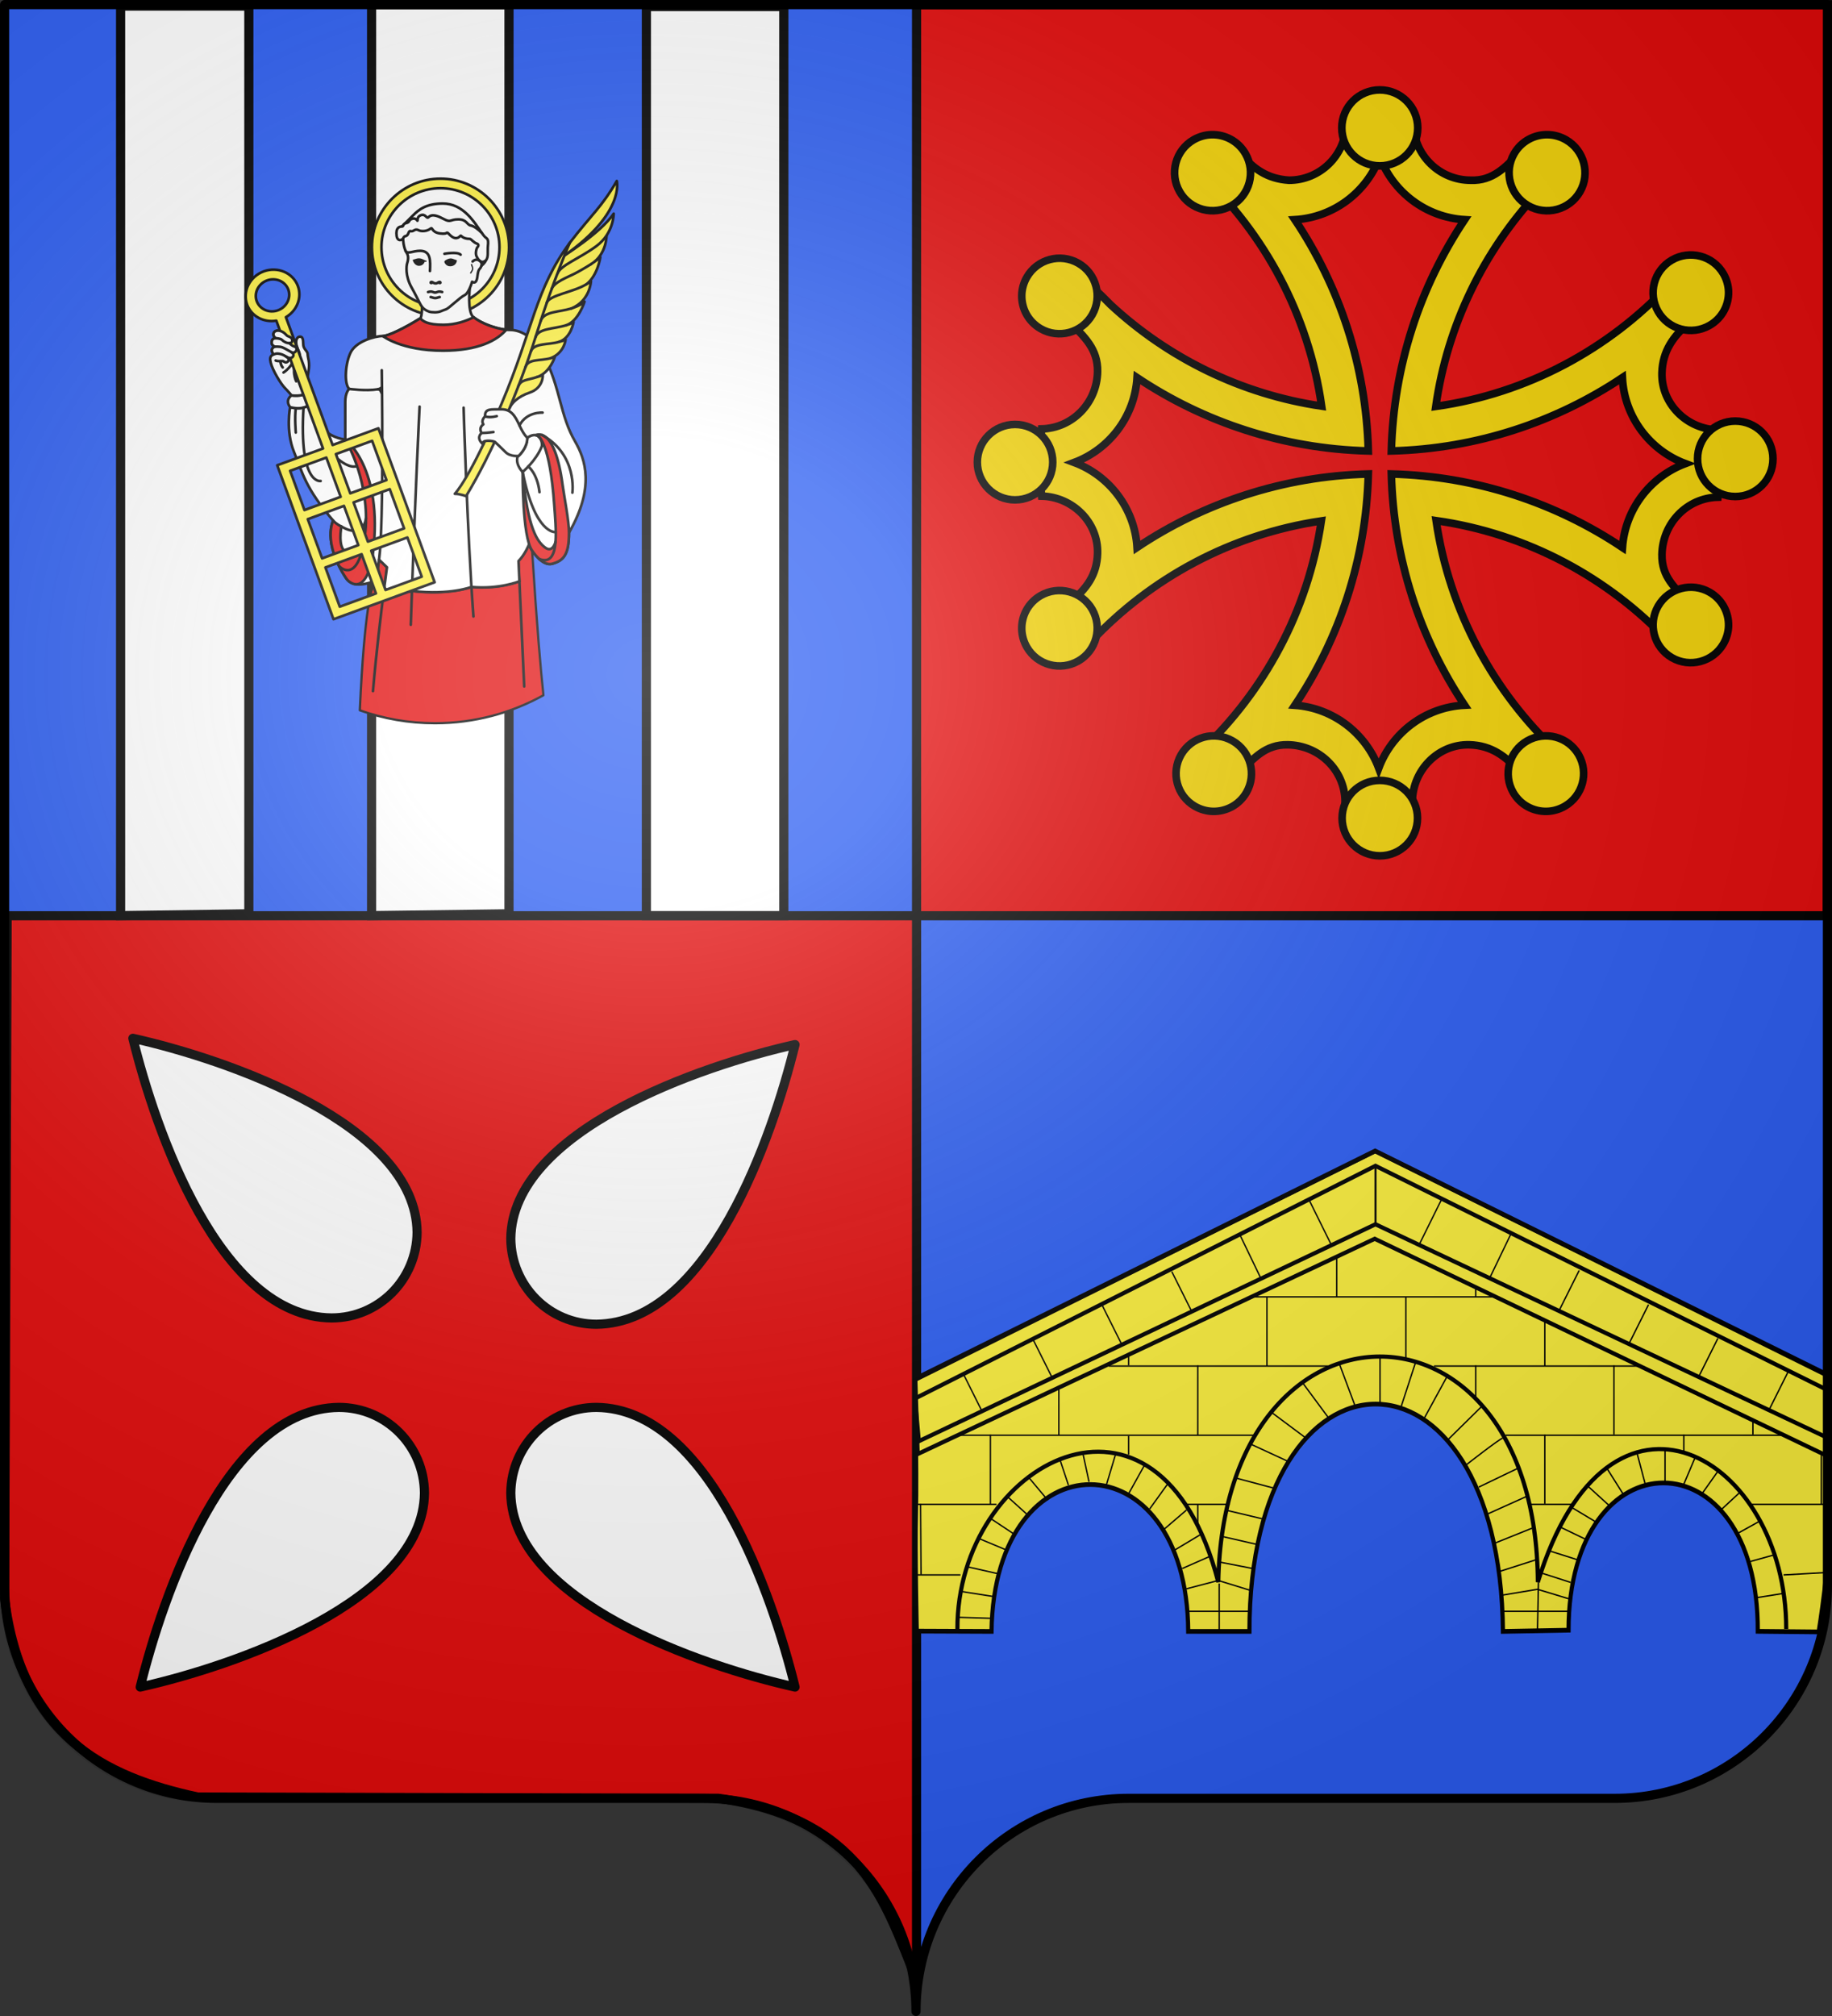 <?xml version="1.0" encoding="UTF-8" standalone="no"?>
<!-- Created with Inkscape (http://www.inkscape.org/) -->
<svg
   xmlns:svg="http://www.w3.org/2000/svg"
   xmlns="http://www.w3.org/2000/svg"
   xmlns:xlink="http://www.w3.org/1999/xlink"
   version="1.0"
   width="600"
   height="660"
   id="svg2"
   style="display:inline">
  <rect width="100%" height="100%" fill="#333333" stroke="none"/>
  <desc
     id="desc4">Flag of Canton of Valais (Wallis)</desc>
  <defs
     id="defs6">
    <linearGradient
       id="linearGradient2893">
      <stop
         id="stop2895"
         style="stop-color:#ffffff;stop-opacity:0.314"
         offset="0" />
      <stop
         id="stop2897"
         style="stop-color:#ffffff;stop-opacity:0.251"
         offset="0.19" />
      <stop
         id="stop2901"
         style="stop-color:#6b6b6b;stop-opacity:0.125"
         offset="0.6" />
      <stop
         id="stop2899"
         style="stop-color:#000000;stop-opacity:0.125"
         offset="1" />
    </linearGradient>
    <radialGradient
       cx="203.198"
       cy="218.01"
       r="300"
       fx="203.198"
       fy="218.01"
       id="radialGradient2883"
       xlink:href="#linearGradient2893"
       gradientUnits="userSpaceOnUse"
       gradientTransform="matrix(1.36,0,0,1.355,-79.528,-87.645)" />
    <linearGradient
       id="linearGradient2955">
      <stop
         id="stop2965"
         style="stop-color:#ffffff;stop-opacity:0"
         offset="0" />
      <stop
         id="stop2959"
         style="stop-color:#000000;stop-opacity:0.646"
         offset="1" />
    </linearGradient>
    <radialGradient
       cx="225.524"
       cy="218.901"
       r="300"
       fx="225.524"
       fy="218.901"
       id="radialGradient2961"
       xlink:href="#linearGradient2955"
       gradientUnits="userSpaceOnUse"
       gradientTransform="matrix(-4.16794e-4,2.183,-1.884,-3.59956e-4,615.597,-289.121)" />
    <polygon
       points="0,-1 0.588,0.809 -0.951,-0.309 0.951,-0.309 -0.588,0.809 0,-1 "
       transform="scale(53,53)"
       id="star" />
    <clipPath
       id="clip">
      <path
         d="M 0,-200 L 0,600 L 300,600 L 300,-200 L 0,-200 z"
         id="path10" />
    </clipPath>
    <radialGradient
       cx="225.524"
       cy="218.901"
       r="300"
       fx="225.524"
       fy="218.901"
       id="radialGradient1911"
       xlink:href="#linearGradient2955"
       gradientUnits="userSpaceOnUse"
       gradientTransform="matrix(-4.16794e-4,2.183,-1.884,-3.59956e-4,1395.6,-309.121)" />
    <radialGradient
       cx="-483.508"
       cy="153.928"
       r="300"
       fx="-483.508"
       fy="153.928"
       id="radialGradient2928"
       xlink:href="#linearGradient2955"
       gradientUnits="userSpaceOnUse"
       gradientTransform="matrix(0,2.342,-2.291,0,562.913,1323.77)" />
    <radialGradient
       cx="285.186"
       cy="200.448"
       r="300"
       fx="285.186"
       fy="200.448"
       id="radialGradient11919"
       xlink:href="#linearGradient2893"
       gradientUnits="userSpaceOnUse"
       gradientTransform="matrix(1.551,0,0,1.35,-227.894,-51.264)" />
    <radialGradient
       cx="285.186"
       cy="200.448"
       r="300"
       fx="285.186"
       fy="200.448"
       id="radialGradient3690"
       xlink:href="#linearGradient2893"
       gradientUnits="userSpaceOnUse"
       gradientTransform="matrix(1.551,0,0,1.35,-229.394,-49.764)" />
  </defs>
  <g
     id="layer7"
     style="display:inline">
    <path
       d="M 300,658.5 C 300,619.996 331.203,588.746 369.65,588.746 C 408.097,588.746 490.403,588.746 528.85,588.746 C 567.297,588.746 598.5,557.497 598.5,518.993 L 598.5,1.5 L 1.5,1.5 L 1.5,518.993 C 1.5,557.497 32.703,588.746 71.15,588.746 C 109.597,588.746 191.903,588.746 230.35,588.746 C 268.797,588.746 300,619.996 300,658.5 z"
       id="path2014"
       style="fill:#2b5df2;fill-opacity:1;fill-rule:nonzero;stroke:none;stroke-width:5;stroke-linecap:round;stroke-linejoin:round;stroke-miterlimit:4;stroke-dashoffset:0;stroke-opacity:1;display:inline" />
  </g>
  <g
     id="layer2" />
  <g
     id="layer6"
     style="display:inline">
    <path
       d="M 598.864,1.543 L 598.44,299.8 L 2.349,299.8 L 1.5,523.387 C 7.176,568.118 33.693,581.589 64.715,588.3 L 235.269,588.724 C 282.861,595.546 289.675,622.757 300.182,648.121 L 300.182,1.543 L 598.864,1.543 z"
       id="path11920"
       style="fill:#e20909;fill-rule:evenodd;stroke:#000000;stroke-width:3;stroke-linecap:butt;stroke-linejoin:miter;stroke-miterlimit:4;stroke-dasharray:none;stroke-opacity:1;display:inline" />
  </g>
  <g
     id="layer3"
     style="display:inline">
    <g
       transform="matrix(-1,0,0,1,604.299,-6)"
       id="g2996"
       style="display:inline">
      <path
         d="M 141.401,46.654 C 141.176,56.818 132.849,65.007 122.632,65.007 C 115.285,65.295 111.215,60.664 106.556,55.953 C 96.614,60.655 91.574,60.134 100.634,69.093 C 100.687,69.145 100.727,69.214 100.781,69.265 C 118.305,88.18 130.267,112.292 134.06,139.054 C 104.042,134.802 77.338,120.269 57.591,99.143 C 55.14,103.122 52.904,107.26 50.96,111.549 C 56.268,115.979 59.786,120.951 59.989,128.018 C 60.283,138.241 51.774,146.564 41.588,146.762 C 40.865,154.08 40.997,161.446 41.661,168.761 C 51.814,168.998 59.79,177.325 59.989,187.529 C 60.133,194.866 55.656,198.644 50.96,203.264 C 52.971,207.701 55.283,211.982 57.836,216.086 C 77.54,195.123 104.105,180.696 133.962,176.444 C 129.585,206.194 115.109,232.655 94.125,252.253 C 98.113,254.71 102.28,256.913 106.58,258.86 C 111.012,253.567 115.934,250.032 122.999,249.83 C 133.215,249.539 141.532,258.032 141.743,268.208 C 149.062,268.97 156.426,268.807 163.742,268.134 C 163.742,268.134 163.766,268.134 163.766,268.134 C 164.017,257.994 172.314,250.019 182.51,249.83 C 189.824,249.695 193.625,254.187 198.244,258.86 C 202.689,256.847 206.981,254.541 211.091,251.984 C 190.288,232.432 175.922,206.115 171.548,176.542 C 201.112,180.919 227.442,195.265 246.988,216.062 C 249.542,211.954 251.829,207.656 253.84,203.215 C 248.521,198.826 245.018,194.246 244.835,187.162 C 244.572,176.962 253.011,168.655 263.163,168.418 C 263.929,161.102 263.81,153.737 263.163,146.419 C 253.011,146.182 245.009,137.856 244.835,127.651 C 244.71,120.312 249.138,116.25 253.84,111.598 C 247.144,98.607 249.794,96.5 240.504,105.823 C 221.767,123.166 197.908,135.059 171.45,138.956 C 175.704,109.099 190.145,82.525 211.116,62.829 C 207.006,60.271 202.712,57.967 198.269,55.953 C 193.871,61.289 189.237,64.552 182.143,65.007 C 171.926,65.007 163.623,56.818 163.399,46.654 C 156.082,45.85 148.719,45.998 141.401,46.654 z M 152.388,57.372 C 156.683,68.846 167.437,77.151 180.21,77.927 C 165.653,99.709 156.88,125.667 156.156,153.638 C 184.126,152.919 210.111,144.18 231.89,129.633 C 232.681,142.386 241.011,153.107 252.47,157.406 C 241,161.7 232.671,172.437 231.89,185.205 C 210.111,170.657 184.126,161.894 156.156,161.175 C 156.879,189.139 165.659,215.107 180.21,236.886 C 167.597,237.794 157.018,246.102 152.755,257.465 C 148.424,245.897 137.55,237.518 124.639,236.861 C 139.171,215.09 147.896,189.13 148.619,161.175 C 120.654,161.898 94.712,170.678 72.934,185.229 C 72.025,172.616 63.718,162.037 52.355,157.773 C 63.928,153.441 72.308,142.552 72.958,129.633 C 94.73,144.172 120.667,152.915 148.619,153.638 C 147.896,125.665 139.164,99.708 124.614,77.927 C 137.373,77.142 148.087,68.835 152.388,57.372 z"
         id="path14367"
         style="fill:#f2d207;fill-opacity:1;fill-rule:evenodd;stroke:#000000;stroke-width:2.5;stroke-linecap:butt;stroke-linejoin:miter;stroke-miterlimit:4;stroke-dasharray:none;stroke-opacity:1;display:inline" />
      <path
         d="M 152.405,35.434 C 145.536,35.434 139.968,41.002 139.968,47.872 C 139.968,54.742 145.536,60.31 152.405,60.31 C 159.274,60.31 164.843,54.742 164.843,47.872 C 164.843,41.002 159.274,35.434 152.405,35.434 z M 97.311,50.091 C 95.305,50.143 93.264,50.705 91.405,51.778 C 85.456,55.213 83.408,62.829 86.842,68.778 C 90.277,74.727 97.893,76.744 103.842,73.31 C 109.792,69.875 111.84,62.259 108.405,56.31 C 106.044,52.219 101.725,49.977 97.311,50.091 z M 207.499,50.091 C 203.085,49.977 198.766,52.219 196.405,56.31 C 192.97,62.259 194.987,69.875 200.936,73.31 C 206.885,76.744 214.502,74.727 217.936,68.778 C 221.371,62.829 219.354,55.213 213.405,51.778 C 211.546,50.705 209.505,50.143 207.499,50.091 z"
         id="path14388"
         style="fill:#f2d207;fill-opacity:1;fill-rule:evenodd;stroke:#000000;stroke-width:2.5;stroke-linecap:butt;stroke-linejoin:miter;stroke-miterlimit:4;stroke-dasharray:none;stroke-opacity:1;display:inline" />
      <use
         transform="matrix(0.993,0,0,-0.993,1.058,321.367)"
         id="use2239"
         style="display:inline"
         x="0"
         y="0"
         width="600"
         height="660"
         xlink:href="#path14388" />
      <use
         transform="matrix(0,0.993,-0.993,0,319.398,5.96)"
         id="use2241"
         style="display:inline"
         x="0"
         y="0"
         width="600"
         height="660"
         xlink:href="#path14388" />
      <use
         transform="matrix(0,-0.993,0.993,0,-11.56,307.541)"
         id="use2243"
         style="display:inline"
         x="0"
         y="0"
         width="600"
         height="660"
         xlink:href="#path14388" />
    </g>
    <g
       transform="matrix(-1,0,0,0.998,602.299,0.353)"
       id="g3065"
       style="display:inline">
      <path
         d="M 345.6,1.8 L 345.6,300 L 390.6,300 L 390.6,1.8 L 345.6,1.8 z"
         id="path12518"
         style="fill:#ffffff;fill-rule:evenodd;stroke:#000000;stroke-width:3;stroke-linecap:butt;stroke-linejoin:miter;stroke-miterlimit:4;stroke-dasharray:none;stroke-opacity:1" />
      <path
         d="M 435.6,1.2 L 435.6,299.4 L 480.6,300 L 480.6,1.2 L 435.6,1.2 z"
         id="path12520"
         style="fill:#ffffff;fill-rule:evenodd;stroke:#000000;stroke-width:3;stroke-linecap:butt;stroke-linejoin:miter;stroke-miterlimit:4;stroke-dasharray:none;stroke-opacity:1" />
      <path
         d="M 520.799,299.402 L 520.799,1.642 L 562.801,1.642 L 562.801,300.001 L 520.799,299.402 z"
         id="path12522"
         style="fill:#ffffff;fill-rule:evenodd;stroke:#000000;stroke-width:2.998;stroke-linecap:butt;stroke-linejoin:miter;stroke-miterlimit:4;stroke-dasharray:none;stroke-opacity:1" />
    </g>
    <g
       transform="translate(-311.701,-2.6e-4)"
       id="g3003"
       style="display:inline">
      <path
         d="M 433.513,80.938 C 433.513,93.317 443.583,103.387 455.961,103.387 C 468.339,103.387 478.41,93.317 478.41,80.938 C 478.41,68.56 468.339,58.49 455.961,58.49 C 443.583,58.49 433.513,68.56 433.513,80.938 z M 436.637,80.938 C 436.637,70.283 445.306,61.614 455.961,61.614 C 466.617,61.614 475.285,70.283 475.285,80.938 C 475.285,91.594 466.617,100.262 455.961,100.262 C 445.306,100.262 436.637,91.594 436.637,80.938 z"
         id="path3372"
         style="fill:#fcef3c;stroke:#000000;stroke-width:0.859;display:inline" />
      <path
         d="M 434.573,190.165 C 433.522,191.64 431.079,198.741 429.546,232.542 C 437.241,235.278 445.52,236.772 454.148,236.772 C 467.034,236.772 479.145,233.447 489.682,227.612 C 488.793,219.4 487.554,205.106 485.972,180.244 C 485.606,179.745 485.283,179.036 484.999,178.169 C 484.999,178.169 483.639,181.558 481.519,183.679 L 481.82,190.304 C 481.82,190.304 475.243,193.008 466.083,192.161 C 466.083,192.161 459.297,194.875 446.914,193.518 C 446.914,193.518 441.248,194.365 437.516,192.669 C 438.065,188.365 438.432,185.714 438.432,185.714 L 434.753,182.036 C 434.753,182.036 434.637,186.414 435.888,188.768 C 436.163,189.287 435.19,189.771 434.573,190.165 z"
         id="path3376"
         style="fill:#e20909;stroke:#000000;stroke-width:0.737;stroke-linecap:round;stroke-linejoin:round;display:inline" />
      <path
         d="M 434.573,190.165 C 434.98,189.981 435.154,189.353 435.209,188.768 C 435.506,185.63 435.845,183.234 435.845,183.234 L 438.432,185.714 C 438.432,185.714 438.065,188.365 437.516,192.669 C 441.248,194.365 446.914,193.518 446.914,193.518 C 459.297,194.875 466.083,192.161 466.083,192.161 C 475.243,193.008 481.82,190.304 481.82,190.304 L 481.519,183.679 C 483.639,181.558 484.999,178.169 484.999,178.169 C 485.283,179.036 485.606,179.745 485.972,180.244 C 485.972,180.244 489.28,185.506 492.587,184.569 C 496.239,183.535 498.058,181.643 498.058,174.391 C 506.582,159.506 503.421,150.362 500.03,144.493 C 495.068,135.906 495.323,127.318 489.979,116.758 C 486.226,109.341 481.328,108.022 478.805,108.022 C 474.818,108.022 469.1,105.841 466.655,103.718 C 464.725,102.043 465.546,94.346 465.546,94.346 L 449.967,99.329 C 449.967,99.329 449.98,103.823 449.331,104.227 C 444.114,107.471 438.856,110.016 437.075,110.016 C 434.318,110.016 428.338,111.797 426.557,115.359 C 424.776,118.921 424.331,125.601 426.049,127.318 C 426.049,127.318 424.776,128.464 424.776,131.517 C 424.776,134.57 424.776,143.858 424.776,143.858 C 424.776,143.858 420.802,143.701 417.524,140.422 C 415.219,138.117 413.453,132.026 413.453,132.026 C 413.453,132.026 411.672,134.57 406.71,133.298 C 406.71,133.298 405.184,141.059 407.982,147.929 C 410.781,154.799 411.672,159.761 420.832,170.448 C 420.832,170.448 417.137,177.23 425.031,189.277 C 427.348,192.813 432.554,190.914 434.573,190.165 z"
         id="path3378"
         style="fill:#ffffff;stroke:#000000;stroke-width:0.859;stroke-linecap:round;stroke-linejoin:round;display:inline" />
      <line
         id="line3380"
         y2="224.73"
         x2="483.385"
         y1="190.304"
         x1="481.82"
         style="fill:none;stroke:#000000;stroke-width:0.859;stroke-linecap:round;stroke-linejoin:round;display:inline" />
      <path
         d="M 437.516,192.669 C 436.526,200.433 434.943,213.576 433.852,226.257"
         id="path3382"
         style="fill:none;stroke:#000000;stroke-width:0.859;stroke-linecap:round;stroke-linejoin:round;display:inline" />
      <path
         d="M 449.119,133.128 C 449.119,133.128 447.592,163.577 446.235,204.544"
         id="path3384"
         style="fill:none;stroke:#000000;stroke-width:0.859;stroke-linecap:round;stroke-linejoin:round;display:inline" />
      <path
         d="M 463.538,133.468 C 463.538,133.468 464.725,174.349 466.761,201.83"
         id="path3386"
         style="fill:none;stroke:#000000;stroke-width:0.859;stroke-linecap:round;stroke-linejoin:round;display:inline" />
      <path
         d="M 413.454,132.026 C 413.454,132.026 411.673,134.57 406.711,133.298 C 404.93,130.881 407.177,129.439 407.177,129.439 C 407.177,129.439 410.57,129.948 412.309,128.591 C 412.309,128.59 414.387,129.566 413.454,132.026 z"
         id="path3388"
         style="fill:#ffffff;stroke:#000000;stroke-width:0.859;stroke-linecap:round;stroke-linejoin:round;display:inline" />
      <path
         d="M 470.832,85.207 C 470.45,86.256 469.405,86.955 469.405,86.955 C 469.296,87.346 469.097,87.705 468.86,87.942 C 467.969,88.833 468.255,90.646 467.747,91.823 C 467.238,93 466.315,92.236 466.315,92.236 C 465.743,94.272 464.725,96.212 463.93,96.594 C 462.13,97.458 458.777,100.983 457.664,101.301 C 456.551,101.619 455.819,102.255 454.133,102.255 C 452.448,102.255 451.78,101.937 450.857,101.333 C 449.388,100.37 449.108,98.756 446.5,94.113 C 444.361,90.304 444.814,86.988 445.037,86.256 C 445.259,85.525 445.705,83.998 444.917,82.839 C 443.787,81.177 443.697,78.121 443.697,78.121 L 443.319,74.17 C 443.319,74.17 445.164,72.325 446.977,70.512 C 448.79,68.699 451.239,66.632 456.71,66.632 C 463.389,66.632 466.933,72.567 469.486,76.247 L 470.832,85.207 z"
         id="path3392"
         style="fill:#ffffff;stroke:#000000;stroke-width:0.859;stroke-linecap:round;stroke-linejoin:round;display:inline" />
      <path
         d="M 467.778,83.935 C 467.276,82.89 467.778,81.231 468.065,80.945 C 468.351,80.659 468.701,79.991 467.778,79.704 C 466.856,79.418 465.966,78.209 465.584,78.209 C 463.13,78.209 462.708,76.956 462.53,77.16 C 461.322,78.545 460.065,77.939 459,76.873 C 457.433,75.307 459,76.873 455.787,76.428 C 452.98,76.039 453.431,74.231 452.702,74.838 C 451.724,75.652 449.84,75.951 448.663,75.315 C 447.583,74.731 447.105,75.983 446.182,75.665 C 445.409,75.398 445.61,77.128 444.529,77.288 C 443.901,77.381 443.697,78.12 443.697,78.12 C 442.721,79.095 441.765,78.511 441.602,77.287 C 441.227,74.462 442.534,74.17 443.32,74.17 C 444.011,74.17 443.479,73.311 444.783,73.025 C 445.894,72.781 445.556,72.092 446.389,71.737 C 447.767,71.148 448.25,72.102 448.409,72.261 C 448.568,72.42 448.122,71.053 449.395,70.512 C 451.154,69.764 451.335,71.816 452.066,71.084 C 453.295,69.856 455.325,70.803 457.06,71.721 C 459.424,72.972 459.021,71.816 461.799,71.816 C 464.598,71.816 464.534,73.565 465.87,73.82 C 466.957,74.027 468.34,75.095 469.487,76.247 C 469.936,76.894 470.406,77.525 470.928,77.891 C 471.691,78.427 471.619,79.341 471.513,80.34 C 471.309,82.255 471.771,84.268 470.833,85.206 C 470.228,85.811 468.988,86.447 467.778,83.935 z"
         id="path3394"
         style="fill:#ffffff;stroke:#000000;stroke-width:0.859;stroke-linecap:round;stroke-linejoin:round;display:inline" />
      <path
         d="M 457.261,83.087 C 457.261,83.087 461.481,82.302 462.562,83.383"
         id="path3398"
         style="fill:none;stroke:#000000;stroke-width:0.859;stroke-linecap:round;stroke-linejoin:round;display:inline" />
      <path
         d="M 452.512,88.727 C 452.681,85.334 452.809,82.111 449.289,82.111 C 446.871,82.111 445.168,83.317 444.53,82.133"
         id="path3400"
         style="fill:none;stroke:#000000;stroke-width:0.859;stroke-linecap:round;stroke-linejoin:round;display:inline" />
      <path
         d="M 469.405,86.955 C 469.91,85.881 468.017,84.078 466.49,85.605"
         id="path3402"
         style="fill:none;stroke:#000000;stroke-width:0.859;stroke-linecap:round;stroke-linejoin:round;display:inline" />
      <path
         d="M 455.453,92.464 C 455.453,92.718 455.947,92.708 455.947,92.533 C 455.947,92.408 455.877,92.299 455.6,92.299 C 455.298,92.299 454.996,92.777 454.346,92.777 C 453.697,92.777 453.395,92.299 453.092,92.299 C 452.816,92.299 452.745,92.408 452.745,92.533 C 452.745,92.708 453.239,92.718 453.239,92.464"
         id="path3406"
         style="fill:none;stroke:#000000;stroke-width:0.859;stroke-linecap:round;stroke-linejoin:round;display:inline" />
      <path
         d="M 455.714,97.251 C 455.425,97.251 454.827,97.59 454.229,97.59 C 453.631,97.59 453.033,97.251 452.745,97.251"
         id="path3408"
         style="fill:none;stroke:#000000;stroke-width:0.859;stroke-linecap:round;stroke-linejoin:round;display:inline" />
      <path
         d="M 456.519,95.607 C 456.008,95.459 455.473,95.353 454.986,95.565 C 454.5,95.777 454.208,95.777 454.208,95.777 C 454.208,95.777 453.916,95.777 453.43,95.565 C 452.943,95.353 452.408,95.459 451.897,95.607"
         id="path3410"
         style="fill:none;stroke:#000000;stroke-width:0.859;stroke-linecap:round;stroke-linejoin:round;display:inline" />
      <path
         d="M 450.683,85.376 C 450.197,85.124 449.402,84.625 448.356,84.841 C 447.84,84.947 447.436,85.157 447.106,85.187 C 447.106,85.187 447.561,86.818 448.96,86.818 C 450.36,86.818 450.683,85.376 450.683,85.376 z"
         id="path3414"
         style="stroke:#000000;stroke-width:0.43;stroke-linecap:round;stroke-linejoin:round;display:inline" />
      <path
         d="M 457.417,85.649 C 457.417,85.523 458.64,84.719 459.488,84.825 C 460.011,84.89 460.79,85.304 461.12,85.334 C 461.12,85.334 460.994,86.861 459.266,86.965 C 457.869,87.05 457.417,85.774 457.417,85.649 z"
         id="path3418"
         style="stroke:#000000;stroke-width:0.43;stroke-linecap:round;stroke-linejoin:round;display:inline" />
      <path
         d="M 450.683,85.376 C 450.892,85.485 451.058,85.553 451.197,85.504"
         id="path3420"
         style="fill:none;stroke:#000000;stroke-width:0.43;stroke-linecap:round;stroke-linejoin:round;display:inline" />
      <path
         d="M 466.156,86.606 C 466.156,87.051 466.506,87.226 466.506,87.926 C 466.506,88.626 466.003,88.96 465.87,89.373"
         id="path3426"
         style="fill:none;stroke:#000000;stroke-width:0.43;stroke-linecap:round;stroke-linejoin:round;display:inline" />
      <path
         d="M 456.752,114.808 C 468.345,114.808 474.488,111.466 477.514,107.953 C 473.761,107.579 469.083,105.715 466.821,103.857 C 464.393,105.075 460.927,106.326 456.922,106.326 C 451.663,106.326 450.253,105.149 449.331,104.227 C 444.115,107.471 438.856,110.016 437.075,110.016 C 437.075,110.016 443.182,114.808 456.752,114.808 z"
         id="path3430"
         style="fill:#e20909;stroke:#000000;stroke-width:0.859;stroke-linecap:round;stroke-linejoin:round;display:inline" />
      <path
         d="M 488.135,142.967 C 488.135,142.967 491.809,145.073 493.223,165.274 C 493.497,169.181 493.925,173.822 493.638,177.427 L 493.638,177.422 C 493.638,177.422 492.715,181.115 490.255,179.269 C 487.795,177.422 484.488,173.33 482.876,154.502 C 482.876,154.502 482.706,175.791 485.972,180.244 C 485.972,180.244 489.28,185.506 492.587,184.57 C 496.239,183.535 498.058,181.643 498.058,174.392 C 498.058,170.532 496.446,162.475 495.937,158.658 C 493.328,139.085 487.184,142.462 487.184,142.462 C 487.522,142.527 487.848,142.68 488.135,142.967"
         id="path3432"
         style="fill:#e20909;stroke:#000000;stroke-width:0.859;stroke-linecap:round;stroke-linejoin:round;display:inline" />
      <path
         d="M 426.22,190.505 C 430.65,193.542 433.114,187.123 433.852,181.134 C 437.312,153.049 424.777,143.858 424.777,143.858 C 424.777,143.858 432.071,155.901 431.547,171.207 C 431.429,174.648 428.169,182.237 424.946,180.626 C 422.188,179.247 423.504,172.356 423.504,172.356 C 423.504,172.356 421.993,171.728 420.832,170.448 C 420.832,170.448 417.138,177.23 425.031,189.277 C 425.372,189.797 425.774,190.199 426.22,190.505 z"
         id="path3434"
         style="fill:#e20909;stroke:#000000;stroke-width:0.859;stroke-linecap:round;stroke-linejoin:round;display:inline" />
      <path
         d="M 510.145,74.774 L 510.359,76.869 C 510.359,76.869 510.526,83.256 505.268,86.479 C 505.268,86.479 507.558,84.953 508.321,84.189 C 508.321,84.189 507.473,90.126 503.826,93.01 C 503.826,93.01 504.944,92.379 505.246,92.077 C 505.246,92.077 504.992,98.438 498.822,100.983 C 498.822,100.983 501.843,100.06 503.147,98.756 C 503.147,98.756 501.239,104.99 497.231,106.453 C 497.231,106.453 498.996,105.96 499.553,105.404 C 499.553,105.404 498.79,110.525 494.878,111.892 C 494.878,111.892 496.579,111.495 496.945,111.129 C 496.945,111.129 496.616,115.486 492.036,117.268 C 492.036,117.268 492.927,117.035 493.436,116.78 C 493.436,116.78 491.824,122.102 487.562,123.438 C 487.562,123.438 488.877,123.078 489.471,122.823 C 489.471,122.823 489.709,127.027 485.113,128.559 C 481.296,129.831 479.243,132.056 478.633,133.511 L 478.433,131.803 L 488.898,100.156 L 492.587,91.187 L 493.859,88.087 L 499.775,82.694 L 510.145,74.774 z"
         id="path3438"
         style="fill:#fcef3c;stroke:#000000;stroke-width:0.859;stroke-linecap:round;stroke-linejoin:round;display:inline" />
      <path
         d="M 512.689,69.94 C 512.689,69.94 512.748,76.36 507.028,80.563 C 501.282,84.785 495.331,86.745 494.203,89.669 L 493.86,88.086 L 495.509,84.312 C 495.509,84.312 508.491,76.301 512.689,69.94 z"
         id="path3440"
         style="fill:#fcef3c;stroke:#000000;stroke-width:0.859;stroke-linecap:round;stroke-linejoin:round;display:inline" />
      <path
         d="M 513.707,59.253 C 513.707,59.253 516.483,69.549 496.757,83.516 L 495.509,84.312 L 498.313,79.482 C 505.692,69.94 508.603,68.005 513.707,59.253 z"
         id="path3442"
         style="fill:#fcef3c;stroke:#000000;stroke-width:0.859;stroke-linecap:round;stroke-linejoin:round;display:inline" />
      <path
         d="M 460.654,161.669 C 460.654,161.669 465.488,156.962 475.921,132.28 C 486.353,107.599 486.99,94.749 498.313,79.482 C 498.313,79.482 492.842,91.822 487.244,109.888 C 481.646,127.954 472.613,148.819 464.344,162.432 C 464.344,162.432 462.435,161.669 460.654,161.669 z"
         id="path3444"
         style="fill:#fcef3c;stroke:#000000;stroke-width:0.859;stroke-linecap:round;stroke-linejoin:round;display:inline" />
      <path
         d="M 505.268,86.479 C 505.268,86.479 502.299,88.345 500.009,89.532 C 497.719,90.72 493.222,92.298 492.368,94.619"
         id="path3446"
         style="fill:none;stroke:#000000;stroke-width:0.859;stroke-linecap:round;stroke-linejoin:round;display:inline" />
      <path
         d="M 503.826,93.01 C 499.543,95.682 491.66,96.558 490.78,99.107"
         id="path3448"
         style="fill:none;stroke:#000000;stroke-width:0.859;stroke-linecap:round;stroke-linejoin:round;display:inline" />
      <path
         d="M 498.822,100.983 C 494.835,102.213 489.829,101.907 488.774,105.076"
         id="path3450"
         style="fill:none;stroke:#000000;stroke-width:0.859;stroke-linecap:round;stroke-linejoin:round;display:inline" />
      <path
         d="M 497.231,106.453 C 492.906,107.789 488.021,107.434 487.07,110.446"
         id="path3452"
         style="fill:none;stroke:#000000;stroke-width:0.859;stroke-linecap:round;stroke-linejoin:round;display:inline" />
      <path
         d="M 494.878,111.892 C 491.633,112.942 486.551,112.203 485.581,115.038"
         id="path3454"
         style="fill:none;stroke:#000000;stroke-width:0.859;stroke-linecap:round;stroke-linejoin:round;display:inline" />
      <path
         d="M 492.036,117.268 C 488.516,118.222 484.812,117.39 483.821,120.111"
         id="path3456"
         style="fill:none;stroke:#000000;stroke-width:0.859;stroke-linecap:round;stroke-linejoin:round;display:inline" />
      <path
         d="M 487.562,123.438 C 484.382,124.519 482.332,124.211 481.456,126.467"
         id="path3458"
         style="fill:none;stroke:#000000;stroke-width:0.859;stroke-linecap:round;stroke-linejoin:round;display:inline" />
      <path
         d="M 488.135,142.967 C 489.534,144.367 489.153,146.105 489.153,146.105 C 487.286,150.855 482.876,154.502 482.876,154.502 C 482.876,154.502 480.501,152.297 481.18,149.582 C 481.18,149.582 484.403,147.038 484.403,143.306 C 484.403,143.306 485.877,142.207 487.185,142.46 C 487.522,142.525 487.848,142.68 488.135,142.967 z"
         id="path3462"
         style="fill:none;stroke:#000000;stroke-width:0.859;stroke-linecap:round;stroke-linejoin:round;display:inline" />
      <path
         d="M 493.563,174.179 C 493.563,174.179 486.948,175.027 482.876,154.502"
         id="path3464"
         style="fill:none;stroke:#000000;stroke-width:0.859;stroke-linecap:round;stroke-linejoin:round;display:inline" />
      <path
         d="M 484.729,152.724 C 484.729,152.724 487.71,155.011 488.389,161.118"
         id="path3466"
         style="fill:none;stroke:#000000;stroke-width:0.859;stroke-linecap:round;stroke-linejoin:round;display:inline" />
      <path
         d="M 493.638,177.428 C 493.302,181.648 491.984,184.45 488.288,182.991"
         id="path3468"
         style="fill:none;stroke:#000000;stroke-width:0.859;stroke-linecap:round;stroke-linejoin:round;display:inline" />
      <path
         d="M 499.161,161.287 C 499.161,161.287 500.889,148.872 489.253,142.421"
         id="path3470"
         style="fill:none;stroke:#000000;stroke-width:0.859;stroke-linecap:round;stroke-linejoin:round;display:inline" />
      <path
         d="M 484.403,143.306 C 484.403,143.306 483.364,142.585 481.837,139.278 C 480.31,135.97 479.05,133.863 475.54,133.998 C 472.74,134.106 470.38,133.592 470.578,136.336 C 470.578,136.336 469.115,137.493 470.005,138.935 C 470.005,138.935 468.319,139.946 469.433,141.759 C 469.433,141.759 467.333,143.349 470.005,145.512 C 469.051,143.794 473.377,144.24 473.885,144.748 C 474.394,145.257 475.826,146.561 477.321,148.056 C 478.816,149.551 481.529,149.275 481.529,149.275 C 482.363,148.493 484.403,146.275 484.403,143.306 z"
         id="path3472"
         style="fill:#ffffff;stroke:#000000;stroke-width:0.859;stroke-linecap:round;stroke-linejoin:round;display:inline" />
      <path
         d="M 473.313,141.44 C 473.313,141.44 471.15,141.758 469.433,141.758"
         id="path3474"
         style="fill:none;stroke:#000000;stroke-width:0.859;stroke-linecap:round;stroke-linejoin:round;display:inline" />
      <path
         d="M 474.394,136.238 C 474.394,136.238 472.291,136.875 470.577,136.336"
         id="path3478"
         style="fill:none;stroke:#000000;stroke-width:0.859;stroke-linecap:round;stroke-linejoin:round;display:inline" />
      <path
         d="M 489.407,135.079 C 489.407,135.079 484.191,134.697 481.837,139.277"
         id="path3480"
         style="fill:none;stroke:#000000;stroke-width:0.859;stroke-linecap:round;stroke-linejoin:round;display:inline" />
      <path
         d="M 431.547,171.225 C 431.494,172.76 431.363,174.327 431.138,175.918 C 430.759,178.594 430.263,180.658 429.694,182.228 C 427.586,188.044 424.487,187.07 422.739,185.321"
         id="path3482"
         style="fill:none;stroke:#000000;stroke-width:0.859;stroke-linecap:round;stroke-linejoin:round;display:inline" />
      <path
         d="M 436.736,121.212 C 436.736,121.212 437.509,171.211 435.845,183.234"
         id="path3484"
         style="fill:none;stroke:#000000;stroke-width:0.859;stroke-linecap:round;stroke-linejoin:round;display:inline" />
      <path
         d="M 426.049,127.318 C 426.049,127.318 431.392,128.082 435.463,127.446 C 435.463,127.446 436.292,127.239 436.638,126.893"
         id="path3486"
         style="fill:none;stroke:#000000;stroke-width:0.859;stroke-linecap:round;stroke-linejoin:round;display:inline" />
      <path
         d="M 436.605,128.546 C 436.605,128.546 436.354,127.446 435.464,127.446"
         id="path3488"
         style="fill:none;stroke:#000000;stroke-width:0.859;stroke-linecap:round;stroke-linejoin:round;display:inline" />
      <path
         d="M 408.577,141.61 C 408.577,141.61 408.153,136.742 408.577,133.62"
         id="path3490"
         style="fill:none;stroke:#000000;stroke-width:0.859;stroke-linecap:round;stroke-linejoin:round;display:inline" />
      <path
         d="M 416.719,157.471 C 416.719,157.471 409.574,158.924 411.111,133.431"
         id="path3492"
         style="fill:none;stroke:#000000;stroke-width:0.859;stroke-linecap:round;stroke-linejoin:round;display:inline" />
      <path
         d="M 431.573,169.684 C 431.573,169.684 430.883,176.725 423.504,172.356"
         id="path3494"
         style="fill:none;stroke:#000000;stroke-width:0.859;stroke-linecap:round;stroke-linejoin:round;display:inline" />
      <path
         d="M 428.61,152.514 C 428.61,152.514 426.179,154.294 420.135,148.249"
         id="path3496"
         style="fill:none;stroke:#000000;stroke-width:0.859;stroke-linecap:round;stroke-linejoin:round;display:inline" />
      <path
         d="M 408.142,113.451 C 407.124,113.133 406.499,112.348 406.499,112.348 C 406.499,112.348 407.22,112.348 407.389,111.755 C 407.559,111.161 407.22,110.482 406.265,110.164 C 405.311,109.846 405.438,109.337 404.251,108.658 C 403.064,107.98 401.706,108.107 401.325,109.04 C 400.943,109.973 402.004,110.736 402.004,110.736 C 400.901,110.736 400.689,111.5 400.689,112.263 C 400.689,113.026 401.664,113.493 401.664,113.493 C 399.798,114.384 401.333,116.017 401.333,116.017 C 400.046,116.528 400.061,117.403 400.35,118.667 C 400.924,121.184 403.742,125.749 404.93,126.937 C 406.117,128.124 407.177,129.439 407.177,129.439 C 407.177,129.439 410.57,129.947 412.309,128.59 C 412.309,128.59 412.086,124.901 412.722,121.657 C 413.302,118.699 412.468,117.013 412.468,116.091 C 412.468,115.009 411.623,114.755 411.148,113.498 C 410.824,112.642 411.37,110.222 409.971,110.222 C 408.723,110.222 408.373,111.979 408.997,113.609 L 408.142,113.451 z"
         id="path3500"
         style="fill:#ffffff;stroke:#000000;stroke-width:0.859;stroke-linecap:round;stroke-linejoin:round;display:inline" />
      <path
         d="M 408.714,124.837 C 408.714,124.837 406.695,120.655 409.478,117.872 C 410.279,116.851 409.891,115.614 409.192,114.119 C 409.116,113.957 409.051,113.786 408.997,113.61"
         id="path3502"
         style="fill:none;stroke:#000000;stroke-width:0.859;stroke-linecap:round;stroke-linejoin:round;display:inline" />
      <path
         d="M 404.548,121.943 C 404.548,121.943 407.792,120.194 409.096,114.787"
         id="path3504"
         style="fill:none;stroke:#000000;stroke-width:0.859;stroke-linecap:round;stroke-linejoin:round;display:inline" />
      <path
         d="M 420.634,145.692 L 405.341,103.835 C 408.922,101.738 410.663,97.484 409.266,93.66 C 407.684,89.329 402.668,87.169 398.084,88.843 C 393.501,90.518 391.059,95.404 392.641,99.734 C 394.038,103.558 398.112,105.688 402.202,104.982 L 417.495,146.839 L 402.499,152.318 L 420.919,202.73 L 454.05,190.625 L 435.631,140.213 L 420.634,145.692 z M 395.78,98.588 C 394.795,95.892 396.315,92.852 399.168,91.809 C 402.021,90.767 405.143,92.112 406.128,94.807 C 407.113,97.503 405.592,100.543 402.74,101.586 C 399.887,102.628 396.765,101.283 395.78,98.588 z M 433.575,144.325 L 438.27,157.176 L 426.413,161.508 L 421.718,148.658 L 433.575,144.325 z M 427.497,164.473 L 439.354,160.141 L 444.049,172.991 L 432.192,177.324 L 427.497,164.473 z M 429.053,178.47 L 417.196,182.802 L 412.501,169.953 L 424.358,165.62 L 429.053,178.47 z M 418.579,149.804 L 423.275,162.654 L 411.417,166.987 L 406.722,154.137 L 418.579,149.804 z M 418.279,185.768 L 430.137,181.436 L 434.832,194.286 L 422.974,198.618 L 418.279,185.768 z M 437.971,193.139 L 433.275,180.289 L 445.132,175.956 L 449.828,188.806 L 437.971,193.139 z"
         id="path3506"
         style="fill:#fcef3c;stroke:#000000;stroke-width:0.859;stroke-linecap:round;stroke-linejoin:round;display:inline" />
      <path
         d="M 406.499,112.348 C 406.499,112.348 407.22,112.348 407.389,111.755 C 407.559,111.161 407.219,110.482 406.265,110.164 C 405.311,109.846 405.438,109.337 404.251,108.658 C 403.063,107.98 401.706,108.107 401.325,109.04 C 400.943,109.973 402.003,110.736 402.003,110.736 C 400.9,110.736 400.688,111.5 400.688,112.263 C 400.688,113.026 401.664,113.493 401.664,113.493 C 399.798,114.384 401.333,116.017 401.333,116.017 C 401.558,115.928 401.822,115.85 402.13,115.783 C 402.13,115.783 403.625,115.534 405.374,116.727 C 405.962,117.127 407.028,117.554 407.633,116.758 C 408.241,115.957 407.187,115.327 407.187,115.327 C 408.078,115.709 408.38,115.184 408.587,114.977 C 408.794,114.77 409.16,113.769 408.142,113.451 C 407.124,113.133 406.499,112.348 406.499,112.348 z"
         id="path3508"
         style="fill:#ffffff;stroke:#000000;stroke-width:0.859;stroke-linecap:round;stroke-linejoin:round;display:inline" />
      <path
         d="M 401.972,118.031 C 401.972,118.031 402.327,118.268 403.53,118.23"
         id="path3510"
         style="fill:none;stroke:#000000;stroke-width:0.859;stroke-linecap:round;stroke-linejoin:round;display:inline" />
      <path
         d="M 402.004,110.737 C 402.004,110.737 403.53,110.747 404.071,111.288 C 404.611,111.829 405.492,112.348 406.499,112.348"
         id="path3512"
         style="fill:none;stroke:#000000;stroke-width:0.859;stroke-linecap:round;stroke-linejoin:round;display:inline" />
      <path
         d="M 401.664,113.493 C 401.664,113.493 403.276,113.387 404.134,113.705 C 404.993,114.024 406.234,114.819 407.188,115.327"
         id="path3514"
         style="fill:none;stroke:#000000;stroke-width:0.859;stroke-linecap:round;stroke-linejoin:round;display:inline" />
      <path
         d="M 405.375,116.727 C 405.375,116.727 406.838,117.49 406.043,118.285 C 405.184,119.144 404.739,118.19 404.166,118.19 C 403.931,118.19 403.721,118.225 403.53,118.23 C 403.53,118.23 403.61,119.605 404.293,120.289"
         id="path3516"
         style="fill:none;stroke:#000000;stroke-width:0.859;stroke-linecap:round;stroke-linejoin:round;display:inline" />
    </g>
    <g
       transform="matrix(-1,0,0,1,600.299,-6)"
       id="g3692"
       style="display:inline">
      <g
         transform="matrix(0.795,0,0,0.898,-208.055,165.804)"
         id="g13183"
         style="stroke-width:1.143;stroke-miterlimit:4;stroke-dasharray:none">
        <path
           d="M 267.588,416.987 C 267.588,416.987 262.599,390.4 263.25,374.95 C 263.817,361.499 263.968,323.246 263.968,323.246 L 450.306,241.648 L 639.931,324.796 C 639.931,324.796 639.01,357.491 639.481,374.027 C 639.874,387.818 639.127,416.699 639.127,416.699 L 608.331,416.809 C 607.23,345.145 527.779,345.671 527.292,416.809 L 502.08,416.809 C 502.008,306.866 398.851,305.732 397.631,416.809 L 370.618,416.36 C 370.52,344.76 292.289,344.646 292.654,416.777 L 267.588,416.987 z"
           id="path2222"
           style="fill:#fcef3c;fill-opacity:1;fill-rule:evenodd;stroke:#000000;stroke-width:1.714;stroke-linecap:butt;stroke-linejoin:miter;stroke-miterlimit:4;stroke-dasharray:none;stroke-opacity:1" />
      </g>
      <path
         d="M 15.292,539.304 C 15.285,482.474 73.473,448.595 96.639,523.952 C 97.152,425.182 199.466,425.811 201.301,523.952 C 220.697,449.021 286.955,484.754 286.739,539.396"
         id="path6718"
         style="fill:none;fill-rule:evenodd;stroke:#000000;stroke-width:1.362;stroke-linecap:butt;stroke-linejoin:miter;stroke-miterlimit:4;stroke-dasharray:none;stroke-opacity:1" />
      <path
         d="M 0.835,483.151 L 0.898,456.798 L 149.887,382.86 L 300.521,457.693 L 299.753,482.029 L 150.067,411.559 L 0.835,483.151 z"
         id="path6720"
         style="fill:none;fill-opacity:1;fill-rule:evenodd;stroke:#000000;stroke-width:1.362;stroke-linecap:butt;stroke-linejoin:miter;stroke-miterlimit:4;stroke-dasharray:none;stroke-opacity:1" />
      <path
         d="M 1.368,461.294 L 149.823,387.675 L 300.625,463.84 L 299.378,477.82 L 149.823,406.807 L 1.201,476.972 L 1.368,461.294 z"
         id="path6724"
         style="fill:none;fill-rule:evenodd;stroke:#000000;stroke-width:1.362;stroke-linecap:butt;stroke-linejoin:miter;stroke-miterlimit:4;stroke-dasharray:none;stroke-opacity:1" />
      <path
         d="M 14.705,455.154 L 21.109,467.962"
         id="path6730"
         style="fill:none;fill-rule:evenodd;stroke:#000000;stroke-width:0.454px;stroke-linecap:butt;stroke-linejoin:miter;stroke-opacity:1" />
      <path
         d="M 37.684,444.169 L 44.088,456.977"
         id="path6732"
         style="fill:none;fill-rule:evenodd;stroke:#000000;stroke-width:0.454px;stroke-linecap:butt;stroke-linejoin:miter;stroke-opacity:1" />
      <path
         d="M 60.392,433.122 L 66.796,445.93"
         id="path6734"
         style="fill:none;fill-rule:evenodd;stroke:#000000;stroke-width:0.454px;stroke-linecap:butt;stroke-linejoin:miter;stroke-opacity:1" />
      <path
         d="M 83.1,421.915 L 89.504,434.723"
         id="path6736"
         style="fill:none;fill-rule:evenodd;stroke:#000000;stroke-width:0.454;stroke-linecap:butt;stroke-linejoin:miter;stroke-miterlimit:4;stroke-dasharray:none;stroke-opacity:1" />
      <path
         d="M 105.581,410.227 L 112.212,423.996"
         id="path6738"
         style="fill:none;fill-rule:evenodd;stroke:#000000;stroke-width:0.454;stroke-linecap:butt;stroke-linejoin:miter;stroke-miterlimit:4;stroke-dasharray:none;stroke-opacity:1" />
      <path
         d="M 128.195,398.7 L 135.4,413.269"
         id="path6740"
         style="fill:none;fill-rule:evenodd;stroke:#000000;stroke-width:0.454;stroke-linecap:butt;stroke-linejoin:miter;stroke-miterlimit:4;stroke-dasharray:none;stroke-opacity:1" />
      <path
         d="M 149.916,387.653 L 149.916,407.025"
         id="path6744"
         style="fill:none;fill-rule:evenodd;stroke:#000000;stroke-width:0.454px;stroke-linecap:butt;stroke-linejoin:miter;stroke-opacity:1" />
      <path
         d="M 284.883,455.617 L 278.479,468.425"
         id="path6748"
         style="fill:none;fill-rule:evenodd;stroke:#000000;stroke-width:0.454px;stroke-linecap:butt;stroke-linejoin:miter;stroke-opacity:1" />
      <path
         d="M 261.935,444.569 L 255.531,457.378"
         id="path6750"
         style="fill:none;fill-rule:evenodd;stroke:#000000;stroke-width:0.454px;stroke-linecap:butt;stroke-linejoin:miter;stroke-opacity:1" />
      <path
         d="M 239.227,433.522 L 232.823,446.331"
         id="path6752"
         style="fill:none;fill-rule:evenodd;stroke:#000000;stroke-width:0.454px;stroke-linecap:butt;stroke-linejoin:miter;stroke-opacity:1" />
      <path
         d="M 216.519,422.315 L 210.115,435.123"
         id="path6754"
         style="fill:none;fill-rule:evenodd;stroke:#000000;stroke-width:0.454;stroke-linecap:butt;stroke-linejoin:miter;stroke-miterlimit:4;stroke-dasharray:none;stroke-opacity:1" />
      <path
         d="M 194.038,410.628 L 187.407,424.396"
         id="path6756"
         style="fill:none;fill-rule:evenodd;stroke:#000000;stroke-width:0.454;stroke-linecap:butt;stroke-linejoin:miter;stroke-miterlimit:4;stroke-dasharray:none;stroke-opacity:1" />
      <path
         d="M 171.423,399.1 L 164.219,413.67"
         id="path6758"
         style="fill:none;fill-rule:evenodd;stroke:#000000;stroke-width:0.454;stroke-linecap:butt;stroke-linejoin:miter;stroke-miterlimit:4;stroke-dasharray:none;stroke-opacity:1" />
      <path
         d="M 149.703,388.053 L 149.703,407.426"
         id="path6760"
         style="fill:none;fill-rule:evenodd;stroke:#000000;stroke-width:0.454px;stroke-linecap:butt;stroke-linejoin:miter;stroke-opacity:1" />
      <path
         d="M 110.426,430.581 L 190.352,430.581"
         id="path6762"
         style="fill:none;fill-rule:evenodd;stroke:#000000;stroke-width:0.454px;stroke-linecap:butt;stroke-linejoin:miter;stroke-opacity:1" />
      <path
         d="M 130.668,453.223 L 63.557,453.223 M 237.221,453.223 L 165.439,453.223"
         id="path6764"
         style="fill:none;fill-rule:evenodd;stroke:#000000;stroke-width:0.454px;stroke-linecap:butt;stroke-linejoin:miter;stroke-opacity:1" />
      <path
         d="M 189.328,475.865 L 286.58,475.865 M 16.688,475.865 L 107.216,475.865"
         id="path6766"
         style="fill:none;fill-rule:evenodd;stroke:#000000;stroke-width:0.454px;stroke-linecap:butt;stroke-linejoin:miter;stroke-opacity:1" />
      <path
         d="M 273.957,498.507 L 299.743,498.507 M 197.541,498.507 L 212.201,498.507 M 84.727,498.507 L 99.841,498.507 M 0.865,498.507 L 27.047,498.507"
         id="path6768"
         style="fill:none;fill-rule:evenodd;stroke:#000000;stroke-width:0.454px;stroke-linecap:butt;stroke-linejoin:miter;stroke-opacity:1" />
      <path
         d="M 16.164,521.602 L 1.239,520.753 M 300.247,521.602 L 285.745,521.602"
         id="path6770"
         style="fill:none;fill-rule:evenodd;stroke:#000000;stroke-width:0.454px;stroke-linecap:butt;stroke-linejoin:miter;stroke-opacity:1" />
      <path
         d="M 3.782,482.431 L 3.782,498.507"
         id="path6772"
         style="fill:none;fill-rule:evenodd;stroke:#000000;stroke-width:0.454px;stroke-linecap:butt;stroke-linejoin:miter;stroke-opacity:1" />
      <path
         d="M 26.198,471.337 L 26.198,475.639"
         id="path6774"
         style="fill:none;fill-rule:evenodd;stroke:#000000;stroke-width:0.454px;stroke-linecap:butt;stroke-linejoin:miter;stroke-opacity:1" />
      <path
         d="M 48.84,475.639 L 48.84,481.073"
         id="path6776"
         style="fill:none;fill-rule:evenodd;stroke:#000000;stroke-width:0.454px;stroke-linecap:butt;stroke-linejoin:miter;stroke-opacity:1" />
      <path
         d="M 71.708,452.997 L 71.708,475.639"
         id="path6778"
         style="fill:none;fill-rule:evenodd;stroke:#000000;stroke-width:0.454px;stroke-linecap:butt;stroke-linejoin:miter;stroke-opacity:1" />
      <path
         d="M 94.35,475.639 L 94.35,498.281 M 94.35,438.732 L 94.35,453.223"
         id="path6780"
         style="fill:none;fill-rule:evenodd;stroke:#000000;stroke-width:0.454px;stroke-linecap:butt;stroke-linejoin:miter;stroke-opacity:1" />
      <path
         d="M 116.992,452.997 L 116.992,463.412 M 116.992,427.411 L 116.992,430.581"
         id="path6782"
         style="fill:none;fill-rule:evenodd;stroke:#000000;stroke-width:0.454px;stroke-linecap:butt;stroke-linejoin:miter;stroke-opacity:1" />
      <path
         d="M 139.86,430.581 L 139.86,450.733"
         id="path6784"
         style="fill:none;fill-rule:evenodd;stroke:#000000;stroke-width:0.454px;stroke-linecap:butt;stroke-linejoin:miter;stroke-opacity:1" />
      <path
         d="M 162.502,417.449 L 162.502,430.581"
         id="path6786"
         style="fill:none;fill-rule:evenodd;stroke:#000000;stroke-width:0.454px;stroke-linecap:butt;stroke-linejoin:miter;stroke-opacity:1" />
      <path
         d="M 185.371,430.581 L 185.371,453.223"
         id="path6788"
         style="fill:none;fill-rule:evenodd;stroke:#000000;stroke-width:0.454px;stroke-linecap:butt;stroke-linejoin:miter;stroke-opacity:1" />
      <path
         d="M 208.013,498.507 L 208.013,505.3 M 208.013,452.997 L 208.013,475.865"
         id="path6790"
         style="fill:none;fill-rule:evenodd;stroke:#000000;stroke-width:0.454px;stroke-linecap:butt;stroke-linejoin:miter;stroke-opacity:1" />
      <path
         d="M 230.655,476.092 L 230.655,482.205 M 230.655,449.6 L 230.655,452.997"
         id="path6792"
         style="fill:none;fill-rule:evenodd;stroke:#000000;stroke-width:0.454px;stroke-linecap:butt;stroke-linejoin:miter;stroke-opacity:1" />
      <path
         d="M 253.523,460.469 L 253.523,475.865"
         id="path6794"
         style="fill:none;fill-rule:evenodd;stroke:#000000;stroke-width:0.454px;stroke-linecap:butt;stroke-linejoin:miter;stroke-opacity:1" />
      <path
         d="M 275.939,475.639 L 275.939,498.507"
         id="path6796"
         style="fill:none;fill-rule:evenodd;stroke:#000000;stroke-width:0.454px;stroke-linecap:butt;stroke-linejoin:miter;stroke-opacity:1" />
      <path
         d="M 298.807,498.281 L 298.644,521.474"
         id="path6798"
         style="fill:none;fill-rule:evenodd;stroke:#000000;stroke-width:0.454px;stroke-linecap:butt;stroke-linejoin:miter;stroke-opacity:1" />
      <path
         d="M 15.75,527.583 L 24.876,529.024"
         id="path6800"
         style="fill:none;fill-rule:evenodd;stroke:#000000;stroke-width:0.454px;stroke-linecap:butt;stroke-linejoin:miter;stroke-opacity:1" />
      <path
         d="M 19.432,515.095 L 26.957,517.176"
         id="path6802"
         style="fill:none;fill-rule:evenodd;stroke:#000000;stroke-width:0.454px;stroke-linecap:butt;stroke-linejoin:miter;stroke-opacity:1" />
      <path
         d="M 24.075,504.048 L 31.28,508.05"
         id="path6804"
         style="fill:none;fill-rule:evenodd;stroke:#000000;stroke-width:0.454px;stroke-linecap:butt;stroke-linejoin:miter;stroke-opacity:1" />
      <path
         d="M 30.159,494.281 L 36.723,500.365"
         id="path6806"
         style="fill:none;fill-rule:evenodd;stroke:#000000;stroke-width:0.454px;stroke-linecap:butt;stroke-linejoin:miter;stroke-opacity:1" />
      <path
         d="M 37.364,487.237 L 42.807,494.922"
         id="path6808"
         style="fill:none;fill-rule:evenodd;stroke:#000000;stroke-width:0.454px;stroke-linecap:butt;stroke-linejoin:miter;stroke-opacity:1" />
      <path
         d="M 44.889,482.594 L 48.891,492.04"
         id="path6810"
         style="fill:none;fill-rule:evenodd;stroke:#000000;stroke-width:0.454px;stroke-linecap:butt;stroke-linejoin:miter;stroke-opacity:1" />
      <path
         d="M 54.975,480.192 L 54.975,491.239"
         id="path6812"
         style="fill:none;fill-rule:evenodd;stroke:#000000;stroke-width:0.454px;stroke-linecap:butt;stroke-linejoin:miter;stroke-opacity:1" />
      <path
         d="M 64.261,481.313 L 61.379,492.2"
         id="path6814"
         style="fill:none;fill-rule:evenodd;stroke:#000000;stroke-width:0.454px;stroke-linecap:butt;stroke-linejoin:miter;stroke-opacity:1" />
      <path
         d="M 74.187,486.436 L 68.424,495.562"
         id="path6816"
         style="fill:none;fill-rule:evenodd;stroke:#000000;stroke-width:0.454px;stroke-linecap:butt;stroke-linejoin:miter;stroke-opacity:1" />
      <path
         d="M 80.271,492.52 L 73.067,499.084"
         id="path6818"
         style="fill:none;fill-rule:evenodd;stroke:#000000;stroke-width:0.454px;stroke-linecap:butt;stroke-linejoin:miter;stroke-opacity:1" />
      <path
         d="M 85.715,499.405 L 77.71,504.208"
         id="path6820"
         style="fill:none;fill-rule:evenodd;stroke:#000000;stroke-width:0.454px;stroke-linecap:butt;stroke-linejoin:miter;stroke-opacity:1" />
      <path
         d="M 89.557,505.809 L 80.912,509.971"
         id="path6822"
         style="fill:none;fill-rule:evenodd;stroke:#000000;stroke-width:0.454px;stroke-linecap:butt;stroke-linejoin:miter;stroke-opacity:1" />
      <path
         d="M 93.079,513.654 L 83.473,516.696"
         id="path6824"
         style="fill:none;fill-rule:evenodd;stroke:#000000;stroke-width:0.454px;stroke-linecap:butt;stroke-linejoin:miter;stroke-opacity:1" />
      <path
         d="M 96.442,524.061 L 96.762,539.43"
         id="path6826"
         style="fill:none;fill-rule:evenodd;stroke:#000000;stroke-width:0.454px;stroke-linecap:butt;stroke-linejoin:miter;stroke-opacity:1" />
      <path
         d="M 95.321,521.019 L 85.875,524.061"
         id="path6828"
         style="fill:none;fill-rule:evenodd;stroke:#000000;stroke-width:0.454px;stroke-linecap:butt;stroke-linejoin:miter;stroke-opacity:1" />
      <path
         d="M 108.129,533.507 L 86.195,533.507"
         id="path6830"
         style="fill:none;fill-rule:evenodd;stroke:#000000;stroke-width:0.454px;stroke-linecap:butt;stroke-linejoin:miter;stroke-opacity:1" />
      <path
         d="M 86.195,529.504 L 96.762,526.302 L 108.289,528.223"
         id="path6834"
         style="fill:none;fill-rule:evenodd;stroke:#000000;stroke-width:0.454px;stroke-linecap:butt;stroke-linejoin:miter;stroke-opacity:1" />
      <path
         d="M 96.922,516.536 L 109.41,520.538"
         id="path6836"
         style="fill:none;fill-rule:evenodd;stroke:#000000;stroke-width:0.454px;stroke-linecap:butt;stroke-linejoin:miter;stroke-opacity:1" />
      <path
         d="M 98.523,506.289 L 110.851,511.252"
         id="path6838"
         style="fill:none;fill-rule:evenodd;stroke:#000000;stroke-width:0.454px;stroke-linecap:butt;stroke-linejoin:miter;stroke-opacity:1" />
      <path
         d="M 100.284,495.882 L 113.092,501.646"
         id="path6840"
         style="fill:none;fill-rule:evenodd;stroke:#000000;stroke-width:0.454px;stroke-linecap:butt;stroke-linejoin:miter;stroke-opacity:1" />
      <path
         d="M 103.326,486.757 L 115.974,492.84"
         id="path6842"
         style="fill:none;fill-rule:evenodd;stroke:#000000;stroke-width:0.454px;stroke-linecap:butt;stroke-linejoin:miter;stroke-opacity:1" />
      <path
         d="M 108.129,476.83 C 108.93,476.83 119.977,485.476 119.977,485.476"
         id="path6844"
         style="fill:none;fill-rule:evenodd;stroke:#000000;stroke-width:0.454px;stroke-linecap:butt;stroke-linejoin:miter;stroke-opacity:1" />
      <path
         d="M 115.174,466.584 L 126.061,477.31"
         id="path6846"
         style="fill:none;fill-rule:evenodd;stroke:#000000;stroke-width:0.454px;stroke-linecap:butt;stroke-linejoin:miter;stroke-opacity:1" />
      <path
         d="M 126.381,456.657 L 133.906,470.426"
         id="path6848"
         style="fill:none;fill-rule:evenodd;stroke:#000000;stroke-width:0.454px;stroke-linecap:butt;stroke-linejoin:miter;stroke-opacity:1" />
      <path
         d="M 148.315,450.253 L 148.315,465.623"
         id="path6850"
         style="fill:none;fill-rule:evenodd;stroke:#000000;stroke-width:0.454px;stroke-linecap:butt;stroke-linejoin:miter;stroke-opacity:1" />
      <path
         d="M 136.627,451.854 L 141.591,467.064"
         id="path6852"
         style="fill:none;fill-rule:evenodd;stroke:#000000;stroke-width:0.454px;stroke-linecap:butt;stroke-linejoin:miter;stroke-opacity:1" />
      <path
         d="M 156.32,466.744 L 161.764,452.174"
         id="path6854"
         style="fill:none;fill-rule:evenodd;stroke:#000000;stroke-width:0.454px;stroke-linecap:butt;stroke-linejoin:miter;stroke-opacity:1" />
      <path
         d="M 165.126,470.266 L 173.771,458.578"
         id="path6856"
         style="fill:none;fill-rule:evenodd;stroke:#000000;stroke-width:0.454px;stroke-linecap:butt;stroke-linejoin:miter;stroke-opacity:1" />
      <path
         d="M 172.971,476.51 L 183.698,468.505"
         id="path6860"
         style="fill:none;fill-rule:evenodd;stroke:#000000;stroke-width:0.454px;stroke-linecap:butt;stroke-linejoin:miter;stroke-opacity:1" />
      <path
         d="M 178.254,484.515 L 190.742,478.751"
         id="path6862"
         style="fill:none;fill-rule:evenodd;stroke:#000000;stroke-width:0.454px;stroke-linecap:butt;stroke-linejoin:miter;stroke-opacity:1" />
      <path
         d="M 183.217,493.161 L 195.866,489.799"
         id="path6864"
         style="fill:none;fill-rule:evenodd;stroke:#000000;stroke-width:0.454px;stroke-linecap:butt;stroke-linejoin:miter;stroke-opacity:1" />
      <path
         d="M 186.099,503.407 L 198.267,500.525"
         id="path6866"
         style="fill:none;fill-rule:evenodd;stroke:#000000;stroke-width:0.454px;stroke-linecap:butt;stroke-linejoin:miter;stroke-opacity:1" />
      <path
         d="M 188.821,511.572 L 200.028,509.011"
         id="path6868"
         style="fill:none;fill-rule:evenodd;stroke:#000000;stroke-width:0.454px;stroke-linecap:butt;stroke-linejoin:miter;stroke-opacity:1" />
      <path
         d="M 190.902,526.622 L 201.309,523.42 L 211.716,526.142"
         id="path6870"
         style="fill:none;fill-rule:evenodd;stroke:#000000;stroke-width:0.454px;stroke-linecap:butt;stroke-linejoin:miter;stroke-opacity:1" />
      <path
         d="M 190.902,533.507 L 211.075,533.507"
         id="path6872"
         style="fill:none;fill-rule:evenodd;stroke:#000000;stroke-width:0.454px;stroke-linecap:butt;stroke-linejoin:miter;stroke-opacity:1" />
      <path
         d="M 189.622,519.578 L 201.149,517.336"
         id="path6874"
         style="fill:none;fill-rule:evenodd;stroke:#000000;stroke-width:0.454px;stroke-linecap:butt;stroke-linejoin:miter;stroke-opacity:1" />
      <path
         d="M 204.249,515.608 L 213.121,519.511"
         id="path6876"
         style="fill:none;fill-rule:evenodd;stroke:#000000;stroke-width:0.454px;stroke-linecap:butt;stroke-linejoin:miter;stroke-opacity:1" />
      <path
         d="M 206.733,508.156 L 215.605,513.478"
         id="path6880"
         style="fill:none;fill-rule:evenodd;stroke:#000000;stroke-width:0.454px;stroke-linecap:butt;stroke-linejoin:miter;stroke-opacity:1" />
      <path
         d="M 211.701,500.349 L 219.153,506.736"
         id="path6882"
         style="fill:none;fill-rule:evenodd;stroke:#000000;stroke-width:0.454px;stroke-linecap:butt;stroke-linejoin:miter;stroke-opacity:1" />
      <path
         d="M 217.379,491.122 L 223.766,499.994"
         id="path6884"
         style="fill:none;fill-rule:evenodd;stroke:#000000;stroke-width:0.454px;stroke-linecap:butt;stroke-linejoin:miter;stroke-opacity:1" />
      <path
         d="M 225.541,485.799 L 230.864,495.381"
         id="path6886"
         style="fill:none;fill-rule:evenodd;stroke:#000000;stroke-width:0.454px;stroke-linecap:butt;stroke-linejoin:miter;stroke-opacity:1" />
      <path
         d="M 234.767,481.541 L 237.961,492.187"
         id="path6888"
         style="fill:none;fill-rule:evenodd;stroke:#000000;stroke-width:0.454px;stroke-linecap:butt;stroke-linejoin:miter;stroke-opacity:1" />
      <path
         d="M 243.639,491.122 L 245.768,481.186"
         id="path6892"
         style="fill:none;fill-rule:evenodd;stroke:#000000;stroke-width:0.454px;stroke-linecap:butt;stroke-linejoin:miter;stroke-opacity:1" />
      <path
         d="M 250.381,492.187 L 253.22,483.67"
         id="path6894"
         style="fill:none;fill-rule:evenodd;stroke:#000000;stroke-width:0.454px;stroke-linecap:butt;stroke-linejoin:miter;stroke-opacity:1" />
      <path
         d="M 257.123,497.155 L 263.57,489.452"
         id="path6896"
         style="fill:none;fill-rule:evenodd;stroke:#000000;stroke-width:0.454px;stroke-linecap:butt;stroke-linejoin:miter;stroke-opacity:1" />
      <path
         d="M 263.156,502.478 L 270.562,495.782"
         id="path6898"
         style="fill:none;fill-rule:evenodd;stroke:#000000;stroke-width:0.454px;stroke-linecap:butt;stroke-linejoin:miter;stroke-opacity:1" />
      <path
         d="M 267.769,508.51 L 276.152,502.937"
         id="path6900"
         style="fill:none;fill-rule:evenodd;stroke:#000000;stroke-width:0.454px;stroke-linecap:butt;stroke-linejoin:miter;stroke-opacity:1" />
      <path
         d="M 270.608,513.478 L 279.952,509.575"
         id="path6902"
         style="fill:none;fill-rule:evenodd;stroke:#000000;stroke-width:0.454px;stroke-linecap:butt;stroke-linejoin:miter;stroke-opacity:1" />
      <path
         d="M 273.092,521.285 L 284.093,518.801"
         id="path6904"
         style="fill:none;fill-rule:evenodd;stroke:#000000;stroke-width:0.454px;stroke-linecap:butt;stroke-linejoin:miter;stroke-opacity:1" />
      <path
         d="M 274.511,528.737 L 285.867,526.963"
         id="path6906"
         style="fill:none;fill-rule:evenodd;stroke:#000000;stroke-width:0.454px;stroke-linecap:butt;stroke-linejoin:miter;stroke-opacity:1" />
      <path
         d="M 275.221,535.835 L 286.577,535.48"
         id="path6908"
         style="fill:none;fill-rule:evenodd;stroke:#000000;stroke-width:0.454px;stroke-linecap:butt;stroke-linejoin:miter;stroke-opacity:1" />
      <path
         d="M 200.999,524.415 L 200.999,539.972"
         id="path3668"
         style="fill:none;fill-rule:evenodd;stroke:#000000;stroke-width:0.454px;stroke-linecap:butt;stroke-linejoin:miter;stroke-opacity:1" />
    </g>
    <g
       transform="matrix(-1,0,0,1,590.299,10)"
       id="g3576"
       style="display:inline">
      <path
         d="M 481.738,421.471 C 466.257,421.471 453.816,408.911 453.694,393.436 C 454.07,358.032 516.18,336.733 546.784,329.919 C 539.441,359.791 518.551,421.09 481.738,421.471 z"
         id="use3546"
         style="fill:#ffffff;fill-opacity:1;stroke:#000000;stroke-width:3;stroke-linecap:round;stroke-linejoin:round;stroke-miterlimit:4;stroke-dasharray:none;stroke-opacity:1;display:inline" />
      <path
         d="M 394.963,423.531 C 410.443,423.531 422.885,410.97 423.007,395.495 C 422.631,360.092 360.521,338.792 329.916,331.978 C 337.26,361.85 358.15,423.149 394.963,423.531 z"
         id="path3548"
         style="fill:#ffffff;fill-opacity:1;stroke:#000000;stroke-width:3;stroke-linecap:round;stroke-linejoin:round;stroke-miterlimit:4;stroke-dasharray:none;stroke-opacity:1" />
      <path
         d="M 479.323,450.755 C 463.843,450.755 451.401,463.316 451.279,478.791 C 451.655,514.194 513.765,535.493 544.37,542.307 C 537.026,512.435 516.136,451.137 479.323,450.755 z"
         id="path4185"
         style="fill:#ffffff;fill-opacity:1;stroke:#000000;stroke-width:3;stroke-linecap:round;stroke-linejoin:round;stroke-miterlimit:4;stroke-dasharray:none;stroke-opacity:1" />
      <path
         d="M 394.963,450.755 C 410.443,450.755 422.885,463.316 423.007,478.791 C 422.631,514.194 360.521,535.493 329.916,542.307 C 337.26,512.435 358.15,451.137 394.963,450.755 z"
         id="path4187"
         style="fill:#ffffff;fill-opacity:1;stroke:#000000;stroke-width:3;stroke-linecap:round;stroke-linejoin:round;stroke-miterlimit:4;stroke-dasharray:none;stroke-opacity:1" />
    </g>
  </g>
  <g
     id="layer1"
     style="display:inline">
    <path
       d="M 0,3 L 0,520.491 C 0,558.996 31.203,590.246 69.65,590.246 C 108.097,590.246 190.403,590.246 228.85,590.246 C 267.297,590.245 298.5,621.496 298.5,660 C 298.5,621.496 329.703,590.246 368.15,590.246 C 406.597,590.245 488.903,590.246 527.35,590.246 C 565.797,590.246 597,558.996 597,520.491 L 597,3 L 0,3 z"
       id="path2875"
       style="fill:url(#radialGradient3690);fill-opacity:1;fill-rule:evenodd;stroke:none;stroke-width:3;stroke-linecap:butt;stroke-linejoin:miter;stroke-miterlimit:4;stroke-dasharray:none;stroke-opacity:1;display:inline" />
  </g>
  <g
     id="layer8">
    <g
       id="layer4"
       style="display:inline">
      <path
         d="M 300,658.5 C 300,619.996 331.203,588.746 369.65,588.746 C 408.097,588.746 490.403,588.746 528.85,588.746 C 567.297,588.746 598.5,557.497 598.5,518.993 L 598.5,1.5 L 1.5,1.5 L 1.5,518.993 C 1.5,557.497 32.703,588.746 71.15,588.746 C 109.597,588.746 191.903,588.746 230.35,588.746 C 268.797,588.746 300,619.996 300,658.5 z"
         id="path1572"
         style="fill:none;fill-opacity:1;fill-rule:nonzero;stroke:#000000;stroke-width:3;stroke-linecap:round;stroke-linejoin:round;stroke-miterlimit:4;stroke-dasharray:none;stroke-dashoffset:0;stroke-opacity:1" />
    </g>
  </g>
</svg>
